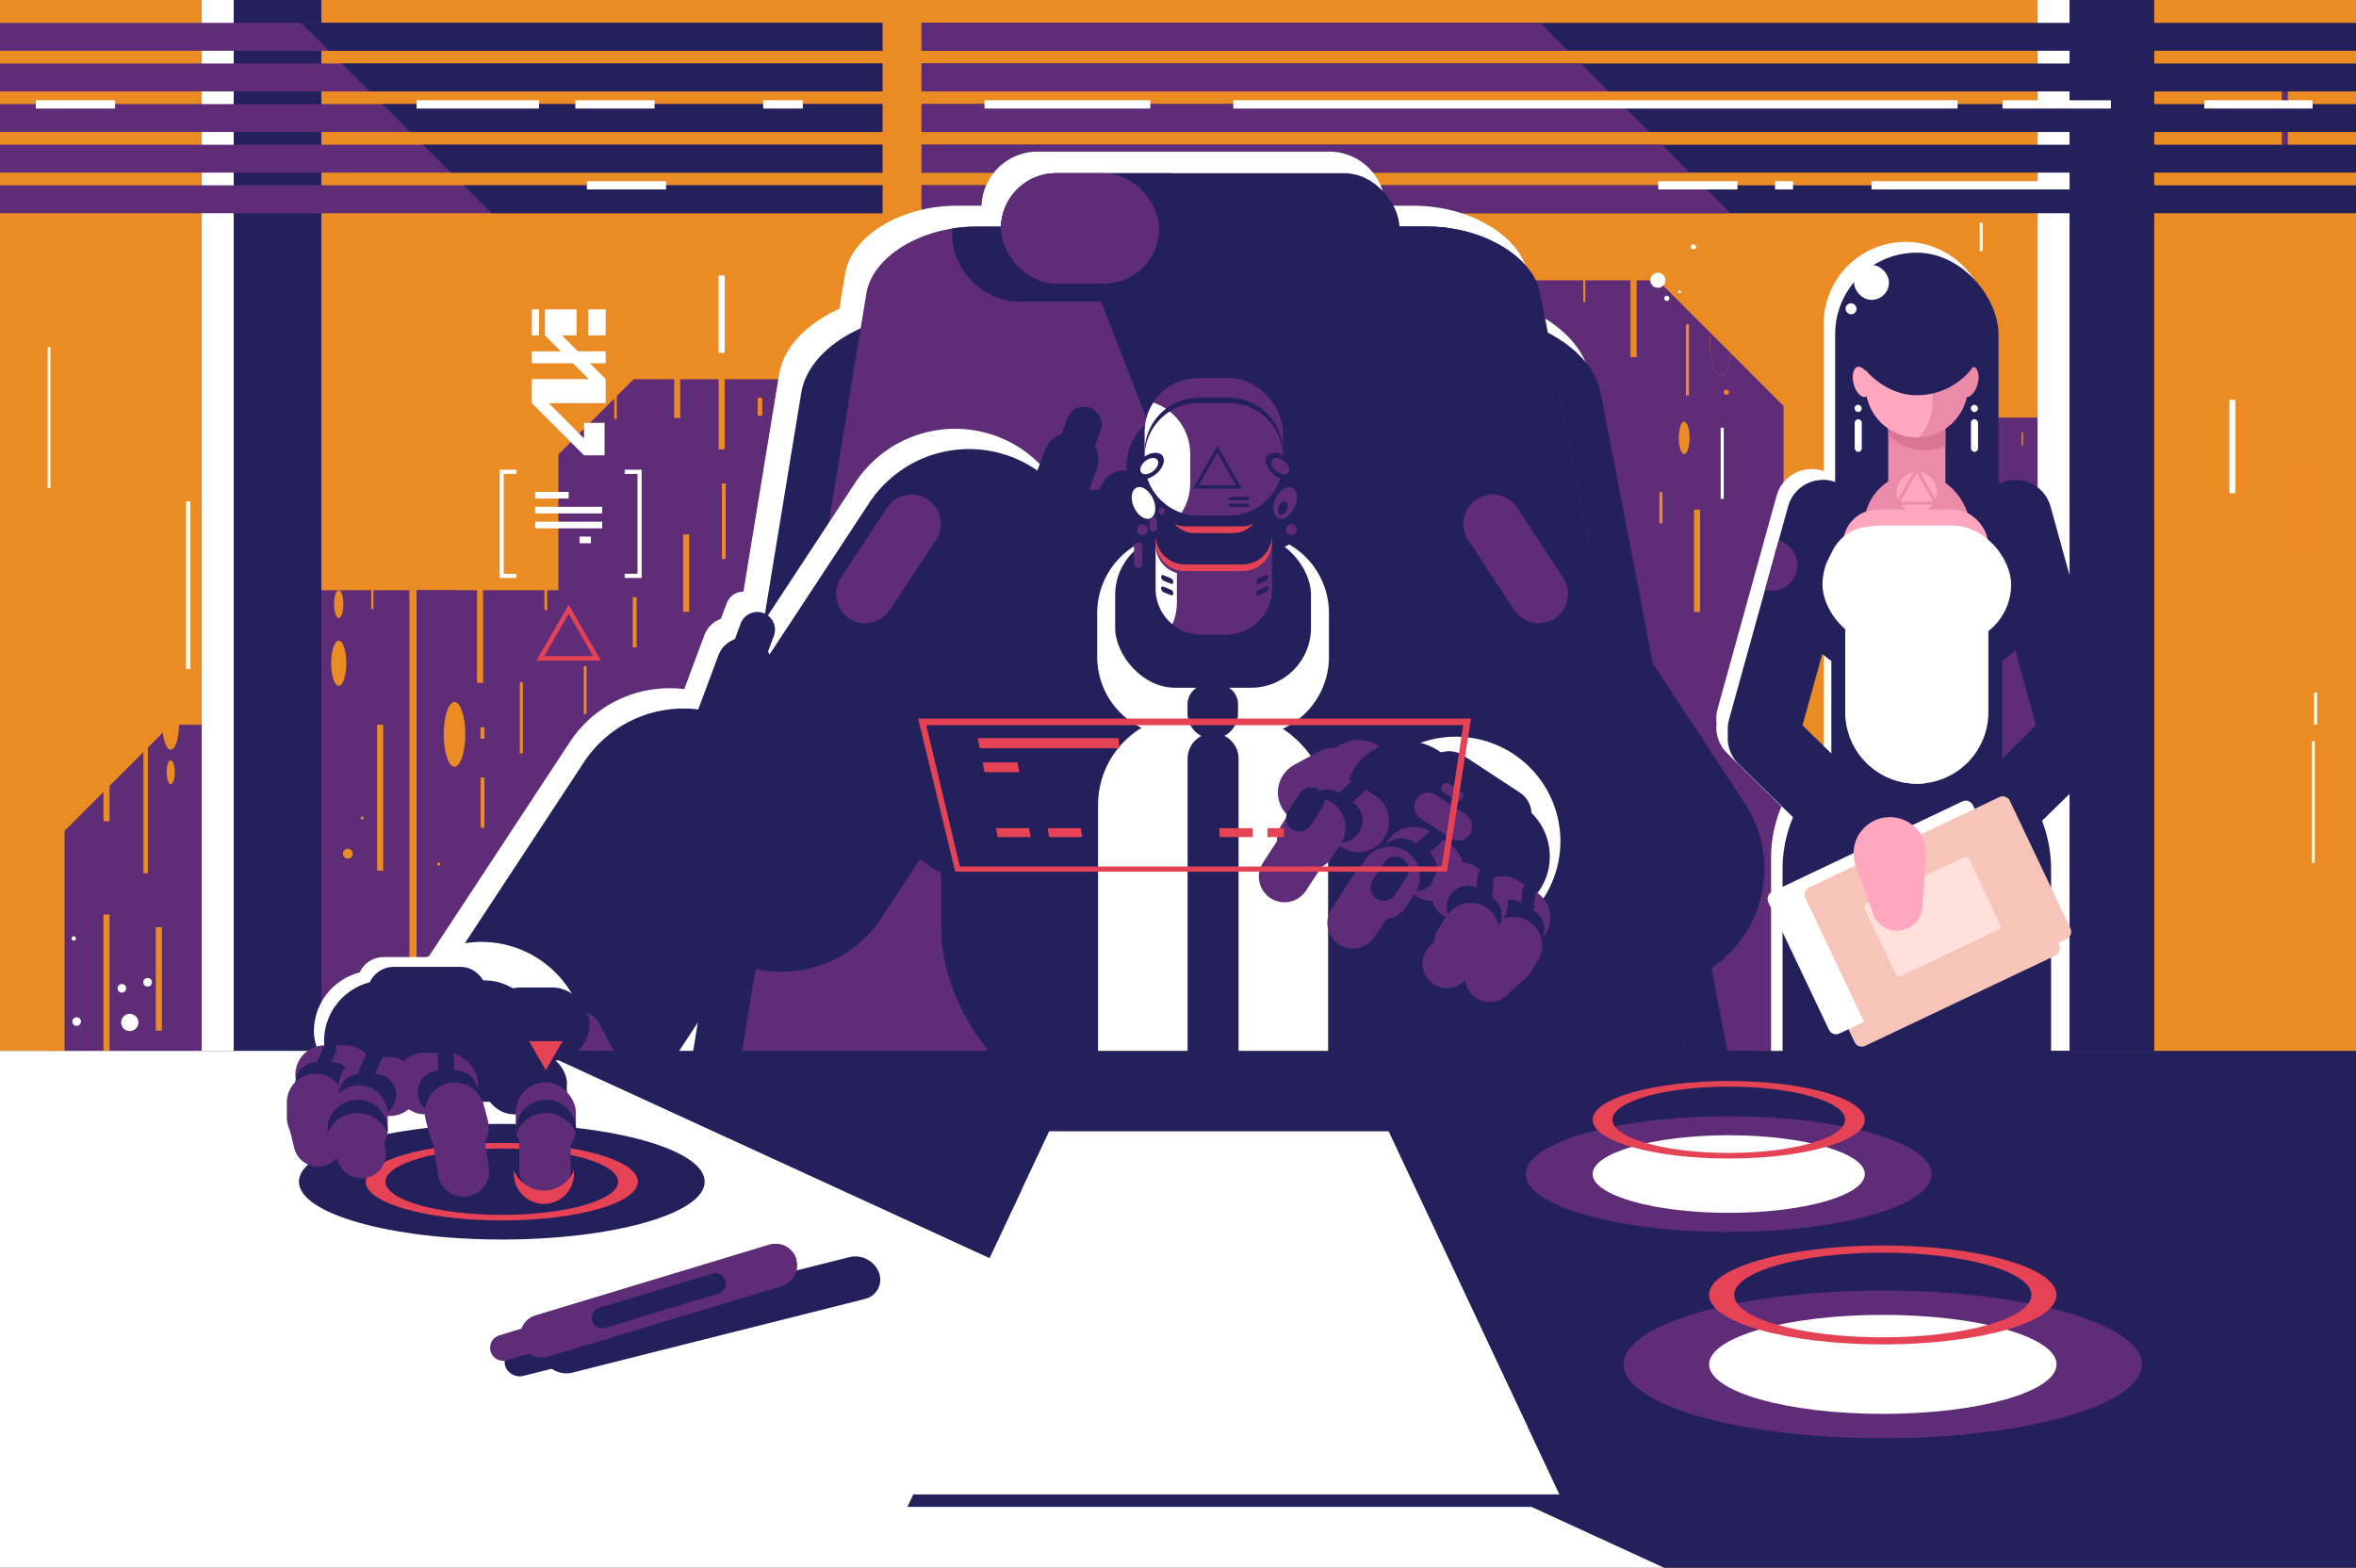 <svg xmlns="http://www.w3.org/2000/svg" viewBox="0 0 1160 772"><defs><style>.cls-1,.cls-16{fill:#eb8b23;}.cls-2,.cls-3{fill:#5f2d78;}.cls-10,.cls-11,.cls-13,.cls-14,.cls-15,.cls-16,.cls-3,.cls-4,.cls-7,.cls-9{fill-rule:evenodd;}.cls-4,.cls-6{fill:#fff;}.cls-5,.cls-7{fill:#24205b;}.cls-11,.cls-8{fill:#ea8baa;}.cls-9{fill:#d97696;}.cls-10,.cls-12{fill:#ffa7bf;}.cls-13{fill:#f7c4ba;}.cls-14{fill:#ffe0db;}.cls-15{fill:#e54355;}</style></defs><g id="Layer_2" data-name="Layer 2"><g id="Layer_1-2" data-name="Layer 1"><rect class="cls-1" width="1160" height="772"/><rect class="cls-1" x="1153.64" y="94.9" width="1.41" height="91.25"/><rect class="cls-1" x="820.69" y="15.01" width="2.98" height="65.97"/><rect class="cls-1" x="733.19" y="25.95" width="2.98" height="38.12"/><rect class="cls-1" x="495.45" y="12.2" width="2.98" height="38.12"/><rect class="cls-1" x="268.48" y="80.64" width="2.19" height="28.12"/><rect class="cls-2" x="1123.47" y="32.96" width="2.98" height="45.97"/><rect class="cls-1" x="949.24" y="88.75" width="2.98" height="45.97"/><rect class="cls-1" x="30.03" y="80.64" width="3.13" height="42.83"/><rect class="cls-1" x="181.98" y="25.95" width="2.19" height="38.12"/><rect class="cls-1" x="358.62" y="52.45" width="2.19" height="25.13"/><rect class="cls-1" x="390.97" y="97.5" width="2.98" height="38.12"/><rect class="cls-1" x="934.72" y="17.82" width="2.98" height="45.97"/><rect class="cls-1" x="855.45" y="65.01" width="2.98" height="65.97"/><polygon class="cls-3" points="311.94 186.75 398.97 186.75 398.97 520.25 274.94 520.25 274.94 223.76 311.94 186.75"/><polygon class="cls-3" points="84.05 356.87 136.28 356.87 136.28 637.75 31.81 637.75 31.81 409.1 84.05 356.87"/><polygon class="cls-3" points="150.48 290.61 223.78 290.61 223.78 571.5 119.31 571.5 119.31 321.78 150.48 290.61"/><polygon class="cls-3" points="754.39 138.01 816.27 138.01 878.16 199.9 878.16 571.5 754.39 571.5 754.39 138.01"/><polygon class="cls-3" points="956.19 205.61 1008.42 205.61 1060.66 257.85 1060.66 571.5 956.19 571.5 956.19 205.61"/><polygon class="cls-3" points="138.42 356.87 190.66 356.87 190.66 637.75 86.19 637.75 86.19 409.1 138.42 356.87"/><polygon class="cls-3" points="204.86 290.61 278.16 290.61 278.16 571.5 173.69 571.5 173.69 321.78 204.86 290.61"/><rect class="cls-1" x="201.57" width="3.53" height="548.67"/><rect class="cls-1" x="578.23" width="3.53" height="548.67"/><rect class="cls-1" x="1086.8" width="3.53" height="548.67"/><path class="cls-4" d="M978.35,370.16a66.09,66.09,0,0,1,25.9,52.38V529.13a66.31,66.31,0,0,1-66.11,66.11h0A66.31,66.31,0,0,1,872,529.13V422.54a65.46,65.46,0,0,1,5.13-25.45L850.4,370.9A17.79,17.79,0,0,1,845.2,356a17.69,17.69,0,0,1,.49-7L874.76,244a17.87,17.87,0,0,1,21.93-12.41h0c.42.12.84.25,1.24.4V159.3a40.33,40.33,0,0,1,40.21-40.2h0a40.33,40.33,0,0,1,40.21,40.2V370.16Zm-80.42-76.33-16.07,58,16.07,15.72Z"/><rect class="cls-5" x="1003.23" width="57.43" height="517.44"/><rect class="cls-6" x="1003.23" width="15.73" height="517.44"/><rect class="cls-5" x="100.81" width="57.43" height="517.44"/><rect class="cls-6" x="99.34" width="15.73" height="517.44"/><path class="cls-7" d="M987.66,236.92h0a17.86,17.86,0,0,0-12.41,21.92l29.07,104.94a17.87,17.87,0,0,0,21.92,12.41h0a17.86,17.86,0,0,0,12.41-21.92l-29.07-104.94A17.87,17.87,0,0,0,987.66,236.92Z"/><path class="cls-7" d="M902.31,236.92h0a17.86,17.86,0,0,1,12.41,21.92L885.65,363.78a17.87,17.87,0,0,1-21.92,12.41h0a17.86,17.86,0,0,1-12.41-21.92l29.07-104.94A17.87,17.87,0,0,1,902.31,236.92Z"/><path class="cls-3" d="M869,290.45l6.72-24.27a12.59,12.59,0,0,1-3.36,24.72A12.85,12.85,0,0,1,869,290.45Z"/><path class="cls-7" d="M943.76,361.74h0a66.3,66.3,0,0,1,66.11,66.11V534.44a66.3,66.3,0,0,1-66.11,66.11h0a66.3,66.3,0,0,1-66.1-66.11V427.85A66.3,66.3,0,0,1,943.76,361.74Z"/><rect class="cls-5" x="901.68" y="276.39" width="84.16" height="152.01" rx="42.08"/><path class="cls-7" d="M920.16,264.1h47.21a33.58,33.58,0,0,1,33.48,33.48h0a33.58,33.58,0,0,1-33.48,33.48H920.16a33.58,33.58,0,0,1-33.48-33.48h0A33.58,33.58,0,0,1,920.16,264.1Z"/><rect class="cls-5" x="903.56" y="124.41" width="80.41" height="304.6" rx="40.2"/><path class="cls-7" d="M920.16,233.4h47.21a33.58,33.58,0,0,1,33.48,33.48h0a33.59,33.59,0,0,1-33.48,33.49H920.16a33.59,33.59,0,0,1-33.48-33.49h0A33.58,33.58,0,0,1,920.16,233.4Z"/><rect class="cls-8" x="929.7" y="178.44" width="28.13" height="76.43" rx="14.06"/><path class="cls-9" d="M943.76,178.44h0a14.11,14.11,0,0,1,14.06,14.06v27a25,25,0,0,1-10.16,2.15h0a25.12,25.12,0,0,1-18-7.58V192.5A14.11,14.11,0,0,1,943.76,178.44Z"/><rect class="cls-8" x="918.56" y="134.98" width="50.41" height="80.44" rx="25.21"/><path class="cls-10" d="M944.78,215.4c-.34,0-.67,0-1,0h0a25.28,25.28,0,0,1-25.2-25.21v-30a25.11,25.11,0,0,1,6.69-17.06l1,0h0a25.28,25.28,0,0,1,25.2,25.21v30A25.07,25.07,0,0,1,944.78,215.4Z"/><path class="cls-11" d="M943.76,135h0A25.28,25.28,0,0,1,969,160.19v21.88a34.31,34.31,0,0,1-25.14,11h-.13a34.31,34.31,0,0,1-25.14-11V160.19A25.28,25.28,0,0,1,943.76,135Z"/><rect class="cls-8" x="917.8" y="232.9" width="51.93" height="73.62" rx="25.96"/><path class="cls-6" d="M943.76,276.39h0A35.21,35.21,0,0,1,979,311.59v39.1a35.2,35.2,0,0,1-35.2,35.2h0a35.21,35.21,0,0,1-35.21-35.21v-39.1a35.21,35.21,0,0,1,35.21-35.21Z"/><path class="cls-4" d="M947.7,385.68a34.26,34.26,0,0,1-3.93.22h0a35.3,35.3,0,0,1-35.2-35.2V311.59a34.82,34.82,0,0,1,1.27-9.35,34,34,0,0,1,3.93-.23h0A35.31,35.31,0,0,1,949,337.22v39.1A35.25,35.25,0,0,1,947.7,385.68Z"/><rect class="cls-12" x="907.41" y="250.86" width="71.5" height="34.25" rx="17.12"/><rect class="cls-6" x="897.33" y="258.77" width="92.87" height="58.16" rx="29.08"/><rect class="cls-6" x="900.11" y="259.26" width="67.98" height="42.57" rx="21.29"/><path class="cls-7" d="M855.75,351h0a17.86,17.86,0,0,1,25.19-.28l77.83,76.15a17.86,17.86,0,0,1,.27,25.19h0a17.86,17.86,0,0,1-25.19.27L856,376.22A17.87,17.87,0,0,1,855.75,351Z"/><path class="cls-7" d="M1034.22,351h0a17.86,17.86,0,0,0-25.19-.28L931.2,426.9a17.86,17.86,0,0,0-.27,25.19h0a17.85,17.85,0,0,0,25.18.27L1034,376.22A17.87,17.87,0,0,0,1034.22,351Z"/><path class="cls-13" d="M885.15,445.25l93.67-44.51a3.9,3.9,0,0,1,5.18,1.84l29.82,62.76a3.9,3.9,0,0,1-1.84,5.18L918.31,515a3.9,3.9,0,0,1-5.18-1.84l-29.82-62.76A3.9,3.9,0,0,1,885.15,445.25Z"/><path class="cls-4" d="M872.53,439.13l93.66-44.51a3.91,3.91,0,0,1,5.19,1.84l29.82,62.76a3.89,3.89,0,0,1-1.85,5.18l-93.66,44.51a3.9,3.9,0,0,1-5.18-1.84l-29.83-62.76A3.91,3.91,0,0,1,872.53,439.13Z"/><path class="cls-13" d="M890.72,437l93.67-44.51a3.89,3.89,0,0,1,5.18,1.85l29.82,62.75a3.89,3.89,0,0,1-1.84,5.18l-93.67,44.51A3.89,3.89,0,0,1,918.7,505l-29.82-62.75A3.91,3.91,0,0,1,890.72,437Z"/><path class="cls-14" d="M919.08,444.89l47.85-22.74a2,2,0,0,1,2.65.94l15.23,32.06a2,2,0,0,1-.94,2.65L936,480.54a2,2,0,0,1-2.65-.94l-15.24-32.07A2,2,0,0,1,919.08,444.89Z"/><path class="cls-10" d="M913.71,426.44v0l-.06-.17a17.66,17.66,0,0,1-.87-3.58,17.9,17.9,0,1,1,35.48-4.83,18.2,18.2,0,0,1,.12,3.68v.2l-1.84,23.79h0a12.53,12.53,0,0,1-24.66,3.36h0Z"/><rect class="cls-6" x="970.42" y="206.41" width="3.49" height="16.09" rx="1.75"/><rect class="cls-6" x="970.37" y="199.3" width="3.49" height="3.59" rx="1.75"/><rect class="cls-6" x="913.18" y="206.41" width="3.49" height="16.09" rx="1.75"/><rect class="cls-6" x="913.13" y="199.3" width="3.49" height="3.59" rx="1.75"/><path class="cls-7" d="M453.75,91.26H1160V105H453.75V91.26Zm0-80H1160V25H453.75V11.26Zm0,20H1160V45H453.75V31.26Zm0,20H1160V65H453.75V51.26Zm0,20H1160V85H453.75Z"/><path class="cls-3" d="M453.75,91.26H838.31L852.06,105H453.75V91.26Zm304.56-80L772.06,25H453.75V11.26Zm20,20L792.06,45H453.75V31.26Zm20,20L812.06,65H453.75V51.26Zm20,20L832.06,85H453.75V71.26Z"/><path class="cls-3" d="M0,11.26H434.47V25H0V11.26Zm0,80H434.47V105H0V91.26Zm0-20H434.47V85H0V71.26Zm0-20H434.47V65H0V51.26Zm0-20H434.47V45H0Z"/><path class="cls-7" d="M148.23,11.26H434.47V25H162L148.23,11.26Zm20,20L182,45H434.47V31.26Zm20,20L202,65H434.47V51.26Zm20,20L222,85H434.47V71.26Zm20,20L242,105H434.47V91.26Z"/><path class="cls-4" d="M448.46,144.67H715.94c32.35,0,62.27,17.6,66.52,39.67,11.43,59.41,24.14,125.44,38.31,199.14,16,83.19,34.15,177.55,54.91,285.46,9.2,47.82-24.59,88.53-75.39,88.15l-210-1.58-209-1.56c-50.2-.37-84.43-41.28-76.65-88.68,17.56-106.93,32.93-200.6,46.49-283.18,12-73.22,22.79-138.83,32.5-197.92C387.27,162.2,416.34,144.67,448.46,144.67Z"/><path class="cls-4" d="M470.79,101.31H696.18c27.26,0,52.47,14.83,56.05,33.43,9.64,50.06,20.34,105.7,32.29,167.8,13.48,70.1,28.77,149.61,46.26,240.54,7.75,40.29-20.72,74.59-63.52,74.27l-177-1.32-176.09-1.32c-42.3-.32-71.14-34.78-64.59-74.73,14.8-90.1,27.75-169,39.17-238.61,10.13-61.7,19.21-117,27.39-166.77C419.23,116.08,443.73,101.31,470.79,101.31Z"/><path class="cls-4" d="M510.79,74.66H654.51a27.62,27.62,0,0,1,27.54,27.54h0a27.62,27.62,0,0,1-27.54,27.54H510.79a27.62,27.62,0,0,1-27.54-27.54h0A27.62,27.62,0,0,1,510.79,74.66Z"/><rect class="cls-6" x="154.56" y="477.94" width="109.17" height="59.81" rx="29.9"/><rect class="cls-6" x="175.96" y="471.28" width="58.93" height="25.73" rx="12.86"/><path class="cls-7" d="M458.48,154.39h264c31.94,0,61.48,17.37,65.67,39.16C799.49,252.2,812,317.39,826,390.14c15.8,82.13,33.71,175.28,54.2,281.8,9.09,47.21-24.27,87.4-74.41,87L598.5,757.41l-206.3-1.54c-49.55-.37-83.35-40.75-75.67-87.55,17.33-105.56,32.51-198,45.89-279.55l32.09-195.39C398.07,171.69,426.77,154.39,458.48,154.39Z"/><path class="cls-3" d="M480.53,111.59H703c26.91,0,51.81,14.64,55.34,33,9.51,49.42,20.08,104.34,31.87,165.65,13.31,69.2,28.4,147.7,45.67,237.45,7.65,39.78-20.45,73.64-62.71,73.33l-174.68-1.31-173.83-1.3c-41.76-.31-70.23-34.34-63.76-73.77,14.6-88.95,27.39-166.86,38.67-235.56l27-164.63C429.63,126.17,453.81,111.59,480.53,111.59Z"/><path class="cls-7" d="M567.25,111.59H703c26.91,0,51.81,14.64,55.34,33,9.51,49.42,20.08,104.34,31.87,165.65,13.31,69.2,28.4,147.7,45.67,237.45,3.51,18.24-.5,35.22-9.93,48.25C768.84,608,723.27,617,723.27,617L540.7,144.67A262.67,262.67,0,0,1,567.25,111.59Z"/><path class="cls-7" d="M480.53,111.59H703a76.45,76.45,0,0,1,10.09.68q.09,1.2.09,2.4h0a34,34,0,0,1-33.87,33.87H502.57a34,34,0,0,1-33.87-33.87h0c0-.72,0-1.43.07-2.14A74.65,74.65,0,0,1,480.53,111.59Z"/><path class="cls-4" d="M361.9,348.46h0a58.81,58.81,0,0,1,16.77,81.22L286.46,569.91a58.82,58.82,0,0,1-81.23,16.77h0a58.82,58.82,0,0,1-16.78-81.22l92.22-140.22A58.83,58.83,0,0,1,361.9,348.46Z"/><path class="cls-4" d="M364.22,304.78h0a13.59,13.59,0,0,1,8,17.42l-14.32,38.44a13.58,13.58,0,0,1-17.42,8h0a13.59,13.59,0,0,1-8-17.42l14.32-38.44A13.58,13.58,0,0,1,364.22,304.78Z"/><path class="cls-4" d="M369,291.88h0a8.72,8.72,0,0,1,5.12,11.19l-9.21,24.72a8.73,8.73,0,0,1-11.2,5.12h0a8.74,8.74,0,0,1-5.12-11.2L357.83,297A8.72,8.72,0,0,1,369,291.88Z"/><path class="cls-4" d="M502.42,220.71h0a58.82,58.82,0,0,1,16.78,81.23L427,442.16a58.81,58.81,0,0,1-81.22,16.77h0A58.82,58.82,0,0,1,329,377.7l92.21-140.21A58.83,58.83,0,0,1,502.42,220.71Z"/><path class="cls-7" d="M368.77,358.47h0a58.82,58.82,0,0,1,16.78,81.22L293.33,579.91a58.83,58.83,0,0,1-81.23,16.78h0a58.81,58.81,0,0,1-16.77-81.22l92.21-140.22A58.82,58.82,0,0,1,368.77,358.47Z"/><circle class="cls-6" cx="237.07" cy="515.28" r="51.5" transform="translate(-322.1 420.19) rotate(-55.64)"/><path class="cls-7" d="M371.1,314.78h0a13.58,13.58,0,0,1,8,17.42l-14.32,38.44a13.58,13.58,0,0,1-17.42,8h0a13.58,13.58,0,0,1-8-17.42l14.32-38.44A13.58,13.58,0,0,1,371.1,314.78Z"/><path class="cls-7" d="M375.9,301.88h0a8.72,8.72,0,0,1,5.12,11.2l-9.2,24.71a8.73,8.73,0,0,1-11.2,5.12h0a8.73,8.73,0,0,1-5.12-11.2L364.7,307A8.73,8.73,0,0,1,375.9,301.88Z"/><path class="cls-7" d="M532,213.74h0a13.58,13.58,0,0,1,8,17.42L525.59,269.6a13.57,13.57,0,0,1-17.41,8h0a13.58,13.58,0,0,1-8-17.42l14.32-38.44A13.58,13.58,0,0,1,532,213.74Z"/><path class="cls-7" d="M536.75,200.84h0a8.74,8.74,0,0,1,5.13,11.2l-9.21,24.71a8.73,8.73,0,0,1-11.2,5.12h0a8.73,8.73,0,0,1-5.12-11.2L525.56,206A8.72,8.72,0,0,1,536.75,200.84Z"/><path class="cls-7" d="M509.3,230.71h0a58.82,58.82,0,0,1,16.77,81.23L433.86,452.16a58.82,58.82,0,0,1-81.23,16.77h0a58.83,58.83,0,0,1-16.78-81.23l92.22-140.21A58.83,58.83,0,0,1,509.3,230.71Z"/><path class="cls-7" d="M685.69,238.62h0a58.82,58.82,0,0,0-16.78,81.22l92.22,140.22a58.82,58.82,0,0,0,81.22,16.78h0a58.81,58.81,0,0,0,16.78-81.23L766.92,255.39A58.82,58.82,0,0,0,685.69,238.62Z"/><rect class="cls-5" x="463.43" y="301.42" width="267.69" height="256.8" rx="100.64"/><rect class="cls-5" x="505.11" y="277.33" width="184.33" height="102.82" rx="40.29"/><rect class="cls-5" x="419.81" y="241.24" width="354.93" height="197.98" rx="77.59"/><rect class="cls-6" x="540.63" y="351.98" width="113.28" height="279.5" rx="44.39"/><path class="cls-6" d="M579.22,262.91h36.1a39,39,0,0,1,39,39v21.5a39,39,0,0,1-39,39h-36.1a39,39,0,0,1-39-39v-21.5a39,39,0,0,1,39-39Z"/><rect class="cls-5" x="549.07" y="263.38" width="96.41" height="75.27" rx="29.5"/><path class="cls-7" d="M540.32,242.62l3.1-5.37a11.27,11.27,0,0,1,15.35-4.12L580.9,245.9A11.28,11.28,0,0,1,585,261.26l-3.1,5.37a11.27,11.27,0,0,1-15.35,4.11L544.43,258A11.27,11.27,0,0,1,540.32,242.62Z"/><path class="cls-7" d="M656.3,242.62l-3.1-5.37a11.28,11.28,0,0,0-15.36-4.12L615.72,245.9a11.28,11.28,0,0,0-4.11,15.36l3.1,5.37a11.27,11.27,0,0,0,15.35,4.11L652.18,258A11.27,11.27,0,0,0,656.3,242.62Z"/><path class="cls-7" d="M586.3,181.62a11.25,11.25,0,0,1,9.09,11v25.52a11.26,11.26,0,0,1-11.23,11.22H578a11.26,11.26,0,0,1-11.23-11.22V192.64a11.26,11.26,0,0,1,7-10.39v-2.9a6.3,6.3,0,0,1,6.29-6.28h0a6.29,6.29,0,0,1,6.28,6.28Z"/><path class="cls-2" d="M591.45,244.72h12.39a22.46,22.46,0,0,1,22.46,22.46V290a22.46,22.46,0,0,1-22.46,22.46H591.45A22.45,22.45,0,0,1,569,290V267.17a22.45,22.45,0,0,1,22.45-22.45Z"/><path class="cls-3" d="M586.6,311.93A22.55,22.55,0,0,1,569,290V267.17A22.52,22.52,0,0,1,581.63,247,26.6,26.6,0,0,1,590,266.34V299A26.48,26.48,0,0,1,586.6,311.93Z"/><path class="cls-4" d="M577.24,307.36A22.43,22.43,0,0,1,569,290V267.17a22,22,0,0,1,.7-5.54,26.54,26.54,0,0,1,9.75,20.52V296.8A26.4,26.4,0,0,1,577.24,307.36Z"/><rect class="cls-5" x="568.99" y="244.72" width="57.3" height="36.8" rx="14.42"/><rect class="cls-5" x="554.71" y="202.61" width="85.86" height="67.74" rx="26.55"/><path class="cls-7" d="M732,482.4a51.5,51.5,0,1,0-51.51-51.5A51.6,51.6,0,0,0,732,482.4Z"/><path class="cls-15" d="M617.15,257.79a13.14,13.14,0,0,1-9.66,4.7h-19.7a13.14,13.14,0,0,1-9.66-4.7,11.67,11.67,0,0,0,5.47,1.4h28.07A11.68,11.68,0,0,0,617.15,257.79Z"/><rect class="cls-2" x="563.59" y="186.13" width="68.09" height="67.74" rx="26.55"/><path class="cls-3" d="M590.35,253.87h-.21a26.62,26.62,0,0,1-26.55-26.55V212.68a26.63,26.63,0,0,1,16-24.36h.2a26.62,26.62,0,0,1,26.55,26.54v14.65A26.64,26.64,0,0,1,590.35,253.87Z"/><path class="cls-4" d="M581.7,252.49a26.65,26.65,0,0,1-18.11-25.17V212.68a26.38,26.38,0,0,1,4.3-14.44A26.64,26.64,0,0,1,586,223.4v14.65A26.32,26.32,0,0,1,581.7,252.49Z"/><path class="cls-7" d="M605.68,244.72h8.67a.79.79,0,0,1,.79.79h0a.79.79,0,0,1-.79.79h-8.67a.79.79,0,0,1-.8-.79h0A.79.79,0,0,1,605.68,244.72Z"/><path class="cls-7" d="M605.68,248h8.67a.8.8,0,0,1,.79.79h0a.8.8,0,0,1-.79.8h-8.67a.8.8,0,0,1-.8-.8h0A.8.8,0,0,1,605.68,248Z"/><path class="cls-3" d="M562.47,263.5a2.65,2.65,0,1,0-2.65-2.65A2.65,2.65,0,0,0,562.47,263.5Z"/><path class="cls-3" d="M634.78,239.82c3,0,4.53,3.51,3.41,7.83s-4.46,7.83-7.46,7.83-4.54-3.51-3.42-7.83S631.77,239.82,634.78,239.82Z"/><path class="cls-3" d="M635.8,263.5a2.65,2.65,0,1,0-2.65-2.65A2.65,2.65,0,0,0,635.8,263.5Z"/><path class="cls-4" d="M716.77,362.76a51.5,51.5,0,0,1,28.17,94.62l-74.73-65.15A51.5,51.5,0,0,1,716.77,362.76Z"/><path class="cls-3" d="M560.4,267.07h0a2.07,2.07,0,0,1,2.07,2.07v8.52a2.07,2.07,0,0,1-2.07,2.07h0a2.07,2.07,0,0,1-2.07-2.07v-8.52A2.07,2.07,0,0,1,560.4,267.07Z"/><rect class="cls-2" x="566.01" y="254.72" width="3.7" height="7.02" rx="1.85"/><path class="cls-3" d="M572,250h0a1.43,1.43,0,0,1,1.43,1.42v.41a1.43,1.43,0,0,1-1.43,1.42h0a1.43,1.43,0,0,1-1.42-1.42v-.41A1.43,1.43,0,0,1,572,250Z"/><path class="cls-7" d="M594.44,337.09h5.38a9.78,9.78,0,0,1,9.75,9.76v4.45a12.47,12.47,0,0,1-12.44,12.44h0a12.47,12.47,0,0,1-12.44-12.44v-4.45A9.78,9.78,0,0,1,594.44,337.09Z"/><path class="cls-7" d="M597.27,361h0a12.58,12.58,0,0,1,12.55,12.55V552.24a12.59,12.59,0,0,1-12.55,12.55h0a12.59,12.59,0,0,1-12.55-12.55V373.52A12.58,12.58,0,0,1,597.27,361Z"/><path class="cls-3" d="M692.13,376,678.9,367.3a18.09,18.09,0,0,0-25,5.21h0a18.09,18.09,0,0,0,5.22,25l13.23,8.66a18.09,18.09,0,0,0,25-5.21h0A18.11,18.11,0,0,0,692.13,376Z"/><path class="cls-3" d="M649.12,370.15l-11.9,6.48a15.5,15.5,0,0,0-6.16,21h0a15.49,15.49,0,0,0,21,6.16l11.89-6.48a15.49,15.49,0,0,0,6.16-21h0A15.48,15.48,0,0,0,649.12,370.15Z"/><path class="cls-7" d="M749.58,396.68l-41.3-27a30,30,0,0,0-41.4,8.64h0a30,30,0,0,0,8.64,41.39l41.31,27a30,30,0,0,0,41.39-8.65h0A30,30,0,0,0,749.58,396.68Z"/><path class="cls-3" d="M756.79,439.62l-9-5.86A14.56,14.56,0,0,0,727.74,438h0a14.55,14.55,0,0,0,4.2,20.08l9,5.87a14.55,14.55,0,0,0,20.08-4.2h0A14.56,14.56,0,0,0,756.79,439.62Z"/><path class="cls-7" d="M755.71,448.87l-6.38-4.18a10.38,10.38,0,0,0-14.33,3h0A10.38,10.38,0,0,0,738,462l6.39,4.18a10.39,10.39,0,0,0,14.33-3h0A10.37,10.37,0,0,0,755.71,448.87Z"/><path class="cls-3" d="M752.94,453.77h0a14.21,14.21,0,0,0-19.61,4.09l-4,6.17a14.21,14.21,0,0,0,4.1,19.61h0A14.2,14.2,0,0,0,753,479.55l4-6.17A14.21,14.21,0,0,0,752.94,453.77Z"/><path class="cls-3" d="M704.4,409.66l9.36,6.12a15.21,15.21,0,0,1,4.38,21h0a15.22,15.22,0,0,1-21,4.38L687.8,435a15.2,15.2,0,0,1-4.39-21h0A15.2,15.2,0,0,1,704.4,409.66Z"/><path class="cls-7" d="M696,414.55l6.67,4.37a10.84,10.84,0,0,1,3.12,15h0a10.84,10.84,0,0,1-15,3.13l-6.67-4.37a10.84,10.84,0,0,1-3.13-15h0A10.85,10.85,0,0,1,696,414.55Z"/><path class="cls-3" d="M692.46,419.26h0a14.84,14.84,0,0,1,4.27,20.48l-4.21,6.44a14.84,14.84,0,0,1-20.48,4.28h0A14.84,14.84,0,0,1,667.77,430l4.21-6.44A14.83,14.83,0,0,1,692.46,419.26Z"/><path class="cls-3" d="M667.71,385.65l9.36,6.12a15.19,15.19,0,0,1,4.38,21h0a15.21,15.21,0,0,1-21,4.38L651.11,411a15.2,15.2,0,0,1-4.38-21h0A15.19,15.19,0,0,1,667.71,385.65Z"/><path class="cls-7" d="M659.31,390.54l6.68,4.37a10.84,10.84,0,0,1,3.12,15h0a10.84,10.84,0,0,1-15,3.13l-6.68-4.37a10.84,10.84,0,0,1-3.12-15h0A10.84,10.84,0,0,1,659.31,390.54Z"/><path class="cls-3" d="M655.78,395.25h0a14.83,14.83,0,0,1,4.28,20.48l-4.22,6.44a14.84,14.84,0,0,1-20.48,4.28h0A14.85,14.85,0,0,1,631.08,406l4.22-6.44A14.83,14.83,0,0,1,655.78,395.25Z"/><path class="cls-3" d="M650.25,404.47h0A12.65,12.65,0,0,1,653.9,422L643,438.58a12.65,12.65,0,0,1-17.48,3.65h0a12.68,12.68,0,0,1-3.65-17.49l10.88-16.62A12.66,12.66,0,0,1,650.25,404.47Z"/><path class="cls-3" d="M659.23,465h0a12.68,12.68,0,0,1-3.65-17.49l11.2-17.11a12.66,12.66,0,0,1,17.49-3.65h0a12.66,12.66,0,0,1,3.66,17.48l-11.21,17.12A12.67,12.67,0,0,1,659.23,465Z"/><path class="cls-3" d="M750.71,465.22h0a12.13,12.13,0,0,1-.58,17.09l-8.42,7.86a12.13,12.13,0,0,1-17.09-.59h0a12.13,12.13,0,0,1,.58-17.09l8.42-7.86A12.13,12.13,0,0,1,750.71,465.22Z"/><path class="cls-7" d="M748.26,390.22,720.49,372a12.91,12.91,0,0,0-17.81,3.72h0a12.89,12.89,0,0,0,3.72,17.81l27.77,18.18A12.91,12.91,0,0,0,752,408h0A12.9,12.9,0,0,0,748.26,390.22Z"/><path class="cls-3" d="M735.79,432.74l-9-5.86a14.56,14.56,0,0,0-20.09,4.2h0a14.55,14.55,0,0,0,4.19,20.09l9,5.86A14.56,14.56,0,0,0,740,452.84h0A14.55,14.55,0,0,0,735.79,432.74Z"/><path class="cls-7" d="M734.71,442l-6.39-4.18a10.37,10.37,0,0,0-14.32,3h0a10.37,10.37,0,0,0,3,14.33l6.39,4.18a10.37,10.37,0,0,0,14.32-3h0A10.38,10.38,0,0,0,734.71,442Z"/><path class="cls-3" d="M731.94,446.89h0a14.2,14.2,0,0,0-19.61,4.1l-4,6.16a14.2,14.2,0,0,0,4.1,19.61h0A14.2,14.2,0,0,0,732,472.67l4-6.17A14.2,14.2,0,0,0,731.94,446.89Z"/><path class="cls-3" d="M729.71,458.34h0a12.12,12.12,0,0,1-.59,17.09l-8.41,7.86a12.14,12.14,0,0,1-17.1-.59h0a12.13,12.13,0,0,1,.59-17.09l8.42-7.86A12.13,12.13,0,0,1,729.71,458.34Z"/><path class="cls-7" d="M711.06,213.94h0a14.65,14.65,0,0,1,20.62,1.27L761,248.37A14.64,14.64,0,0,1,759.69,269h0a14.65,14.65,0,0,1-20.62-1.28l-29.29-33.15A14.65,14.65,0,0,1,711.06,213.94Z"/><path class="cls-7" d="M701.23,202.81h0a9.41,9.41,0,0,1,13.25.82l18.84,21.31a9.42,9.42,0,0,1-.83,13.26h0a9.41,9.41,0,0,1-13.25-.82l-18.83-21.32A9.41,9.41,0,0,1,701.23,202.81Z"/><path class="cls-3" d="M295.57,504.94l6.4,11.94a15.49,15.49,0,0,1-6.32,20.91h0a15.49,15.49,0,0,1-20.91-6.32l-6.4-11.94a15.49,15.49,0,0,1,6.32-20.91h0A15.49,15.49,0,0,1,295.57,504.94Z"/><rect class="cls-5" y="517.44" width="1160" height="254.56"/><polygon class="cls-4" points="0 517.44 264.84 517.44 819.39 772 0 772 0 517.44"/><rect class="cls-5" x="238.35" y="486.25" width="51.9" height="36.08" rx="18.04"/><rect class="cls-5" x="159.56" y="482.76" width="109.17" height="59.81" rx="29.9"/><rect class="cls-2" x="145.41" y="514.74" width="39.73" height="29.02" rx="14.51"/><path class="cls-7" d="M155.76,523.07h7.63a10.38,10.38,0,0,1,10.35,10.35h0a10.38,10.38,0,0,1-10.35,10.34h-7.63a10.37,10.37,0,0,1-10.35-10.34h0A10.37,10.37,0,0,1,155.76,523.07Z"/><path class="cls-3" d="M155.39,528.69h0a14.21,14.21,0,0,1,14.17,14.16v7.37a14.22,14.22,0,0,1-14.17,14.17h0a14.21,14.21,0,0,1-14.16-14.17v-7.37A14.2,14.2,0,0,1,155.39,528.69Z"/><path class="cls-7" d="M247.07,610.35c55,0,99.89-12.79,99.89-28.47s-44.87-28.47-99.89-28.47-99.89,12.79-99.89,28.47S192.06,610.35,247.07,610.35Z"/><rect class="cls-2" x="193.82" y="518.36" width="41.5" height="30.32" rx="15.16"/><path class="cls-15" d="M247.07,562.79c37,0,67,8.55,67,19.09s-30,19.08-67,19.08-67-8.54-67-19.08,30-19.09,67-19.09Zm0,2.76c-31.63,0-57.27,7.31-57.27,16.33s25.64,16.32,57.27,16.32,57.28-7.3,57.28-16.32S278.7,565.55,247.07,565.55Z"/><rect class="cls-5" x="237.67" y="518.36" width="41.5" height="30.32" rx="15.16"/><path class="cls-7" d="M268.36,527.06h-8a10.84,10.84,0,0,0-10.81,10.81h0a10.84,10.84,0,0,0,10.81,10.8h8a10.84,10.84,0,0,0,10.81-10.8h0A10.84,10.84,0,0,0,268.36,527.06Z"/><rect class="cls-2" x="253.94" y="532.93" width="29.59" height="37.29" rx="14.8"/><rect class="cls-2" x="255.68" y="543.67" width="25.27" height="45.14" rx="12.63"/><path class="cls-3" d="M151,539.48h0a12.13,12.13,0,0,0-8.87,14.63l2.74,11.18a12.13,12.13,0,0,0,14.62,8.87h0a12.13,12.13,0,0,0,8.87-14.63l-2.74-11.18A12.13,12.13,0,0,0,151,539.48Z"/><rect class="cls-5" x="180.96" y="476.1" width="58.93" height="25.73" rx="12.86"/><rect class="cls-2" x="166.75" y="520.49" width="39.73" height="29.02" rx="14.51"/><path class="cls-7" d="M177.1,528.81h7.63a10.38,10.38,0,0,1,10.35,10.35h0a10.38,10.38,0,0,1-10.35,10.35H177.1a10.38,10.38,0,0,1-10.35-10.35h0A10.38,10.38,0,0,1,177.1,528.81Z"/><path class="cls-3" d="M176.73,534.43h0A14.22,14.22,0,0,1,190.9,548.6V556a14.21,14.21,0,0,1-14.17,14.16h0A14.2,14.2,0,0,1,162.57,556V548.6A14.21,14.21,0,0,1,176.73,534.43Z"/><path class="cls-3" d="M172.33,545.23h0a12.12,12.12,0,0,0-8.87,14.63L166.2,571a12.13,12.13,0,0,0,14.62,8.87h0a12.14,12.14,0,0,0,8.87-14.63L187,554.1A12.13,12.13,0,0,0,172.33,545.23Z"/><path class="cls-7" d="M176.85,526.6l4.34-9.26a4,4,0,0,1,5.27-1.9h0a4,4,0,0,1,1.9,5.26L184,530a4,4,0,0,1-5.27,1.9h0A4,4,0,0,1,176.85,526.6Z"/><path class="cls-7" d="M223.71,527.66l-.41-10.22a4,4,0,0,0-4.12-3.79h0a4,4,0,0,0-3.8,4.12L215.8,528a4,4,0,0,0,4.12,3.79h0A4,4,0,0,0,223.71,527.66Z"/><path class="cls-7" d="M267.67,525.28l-4.93-8.95a4,4,0,0,0-5.38-1.56h0a4,4,0,0,0-1.56,5.37l4.93,9a4,4,0,0,0,5.38,1.56h0A4,4,0,0,0,267.67,525.28Z"/><path class="cls-7" d="M156.1,522.7l3.53-7.54a3.23,3.23,0,0,1,4.28-1.55h0a3.22,3.22,0,0,1,1.55,4.29l-3.53,7.53a3.22,3.22,0,0,1-4.28,1.55h0A3.22,3.22,0,0,1,156.1,522.7Z"/><path class="cls-7" d="M664.75,396.17l7.54-6.89a4,4,0,0,0,.25-5.6h0a4,4,0,0,0-5.59-.25l-7.55,6.9a4,4,0,0,0-.25,5.59h0A4,4,0,0,0,664.75,396.17Z"/><path class="cls-7" d="M701.31,422.42l7.54-6.89a4,4,0,0,0,.26-5.6h0a4,4,0,0,0-5.59-.25l-7.54,6.9a4,4,0,0,0-.25,5.59h0A4,4,0,0,0,701.31,422.42Z"/><path class="cls-7" d="M726.76,441.09l.82-10.18a4,4,0,0,1,4.26-3.63h0a4,4,0,0,1,3.63,4.26l-.81,10.18a4,4,0,0,1-4.27,3.64h0A4,4,0,0,1,726.76,441.09Z"/><path class="cls-7" d="M748.86,446.57l.67-8.31a3.24,3.24,0,0,1,3.48-3h0a3.25,3.25,0,0,1,3,3.48l-.66,8.31a3.26,3.26,0,0,1-3.48,3h0A3.26,3.26,0,0,1,748.86,446.57Z"/><path class="cls-7" d="M649.07,388.71h0a6.6,6.6,0,0,1,1.9,9.1l-5.67,8.65a6.59,6.59,0,0,1-9.1,1.91h0a6.59,6.59,0,0,1-1.9-9.1l5.66-8.65A6.59,6.59,0,0,1,649.07,388.71Z"/><path class="cls-7" d="M690.59,422.81h0a6.59,6.59,0,0,1,1.9,9.1l-5.66,8.66a6.59,6.59,0,0,1-9.1,1.9h0a6.6,6.6,0,0,1-1.9-9.1l5.67-8.66A6.59,6.59,0,0,1,690.59,422.81Z"/><path class="cls-7" d="M268.89,541.52h0a14.83,14.83,0,0,0-14.79,14.8v1.76a16,16,0,0,1,14.79-10h0a16,16,0,0,1,14.8,10v-1.76A14.84,14.84,0,0,0,268.89,541.52Z"/><path class="cls-7" d="M176.05,541.52h0a14.84,14.84,0,0,0-14.79,14.8v1.76a16,16,0,0,1,14.79-10h0a16,16,0,0,1,14.79,10v-1.76A14.84,14.84,0,0,0,176.05,541.52Z"/><polygon class="cls-7" points="530.91 563.24 614.43 563.24 697.96 563.24 782.09 741.99 614.43 741.99 446.78 741.99 530.91 563.24"/><polygon class="cls-4" points="516.6 557.13 600.13 557.13 683.65 557.13 767.78 735.88 600.13 735.88 432.47 735.88 516.6 557.13"/><polygon class="cls-4" points="516.6 557.13 600.13 557.13 683.65 557.13 752.24 702.86 503.12 585.76 516.6 557.13"/><rect class="cls-5" x="492.82" y="85.28" width="196.25" height="54.37" rx="27.19"/><rect class="cls-5" x="492.82" y="85.28" width="110" height="54.37" rx="27.19"/><path class="cls-7" d="M432.78,626.64h0a9.78,9.78,0,0,1-7,13L281.67,675.93a12.52,12.52,0,0,1-14.48-7.64h0a9.76,9.76,0,0,1,7-13L418.3,619A12.51,12.51,0,0,1,432.78,626.64Z"/><path class="cls-7" d="M324.43,653.89h0a5.89,5.89,0,0,1-4.2,7.86L257.6,677.52a7.56,7.56,0,0,1-8.74-4.61h0a5.9,5.9,0,0,1,4.2-7.87l62.63-15.76A7.56,7.56,0,0,1,324.43,653.89Z"/><path class="cls-3" d="M392.06,620h0A10.64,10.64,0,0,1,385,633.24L269.84,668.07A10.65,10.65,0,0,1,256.6,661h0a10.65,10.65,0,0,1,7.09-13.24l115.14-34.83A10.64,10.64,0,0,1,392.06,620Z"/><path class="cls-3" d="M256.46,660.49a10.66,10.66,0,0,1,7.23-12.75l115.14-34.83a10.65,10.65,0,0,1,13.19,7,11.56,11.56,0,0,1-4.19,2.3L262,660.21A11.42,11.42,0,0,1,256.46,660.49Z"/><path class="cls-3" d="M303.43,646.81h0a6.44,6.44,0,0,1-4.28,8l-49.56,15a6.43,6.43,0,0,1-8-4.28h0a6.43,6.43,0,0,1,4.28-8l49.55-15A6.44,6.44,0,0,1,303.43,646.81Z"/><path class="cls-3" d="M851.16,606.6c55,0,99.89-12.79,99.89-28.47s-44.87-28.47-99.89-28.47-99.89,12.79-99.89,28.47S796.14,606.6,851.16,606.6Z"/><path class="cls-4" d="M851.16,597.21c36.88,0,67-8.57,67-19.08S888,559,851.16,559s-67,8.58-67,19.09S814.28,597.21,851.16,597.21Z"/><path class="cls-3" d="M927,708.2c70.28,0,127.59-16.34,127.59-36.37S997.31,635.46,927,635.46,799.44,651.8,799.44,671.83,856.76,708.2,927,708.2Z"/><ellipse class="cls-6" cx="927.03" cy="671.83" rx="85.53" ry="24.38"/><path class="cls-15" d="M927,613.29c47.24,0,85.53,10.91,85.53,24.38S974.27,662,927,662s-85.52-10.91-85.52-24.37S879.8,613.29,927,613.29Zm0,3.53c-40.4,0-73.16,9.33-73.16,20.85s32.76,20.85,73.16,20.85,73.16-9.34,73.16-20.85S967.44,616.82,927,616.82Z"/><path class="cls-3" d="M626.29,265.1v3.24a14.46,14.46,0,0,1-14.42,14.42H583.41A14.46,14.46,0,0,1,569,268.34V265.1a14.46,14.46,0,0,0,14.42,14.42h28.46A14.46,14.46,0,0,0,626.29,265.1Z"/><path class="cls-15" d="M626.29,263.51v3.25a14.46,14.46,0,0,1-14.42,14.42H583.41A14.46,14.46,0,0,1,569,266.76v-3.25a14.46,14.46,0,0,0,14.42,14.42h28.46A14.46,14.46,0,0,0,626.29,263.51Z"/><path class="cls-4" d="M561,239.82c-3,0-4.54,3.51-3.42,7.83s4.46,7.83,7.47,7.83,4.53-3.51,3.41-7.83S564,239.82,561,239.82Z"/><rect class="cls-2" x="492.82" y="85.28" width="77.87" height="54.37" rx="27.19"/><rect class="cls-6" x="205.11" y="49.38" width="60.29" height="4.06"/><rect class="cls-6" x="283.28" y="49.38" width="39" height="4.06"/><rect class="cls-6" x="375.78" y="49.38" width="19.5" height="4.06"/><rect class="cls-6" x="484.72" y="49.38" width="81.63" height="4.06"/><rect class="cls-6" x="607.22" y="49.38" width="356.63" height="4.06"/><rect class="cls-6" x="985.97" y="49.38" width="53.35" height="4.06"/><path class="cls-7" d="M467.71,240.05h0a19,19,0,0,1,5.41,26.2l-29.74,45.23a19,19,0,0,1-26.2,5.41h0a19,19,0,0,1-5.41-26.2l29.74-45.22A19,19,0,0,1,467.71,240.05Z"/><path class="cls-7" d="M409.36,296a18.88,18.88,0,0,1,2.41-5.33l29.74-45.22a17.63,17.63,0,0,1,1.24-1.67,14.39,14.39,0,0,1-1.87,11.63l-22.66,34.46A14.42,14.42,0,0,1,409.36,296Z"/><path class="cls-3" d="M721.81,401.16l-14.88-9.73a6.9,6.9,0,0,0-9.53,2h0a6.91,6.91,0,0,0,2,9.53l14.87,9.74a6.91,6.91,0,0,0,9.54-2h0A6.92,6.92,0,0,0,721.81,401.16Z"/><path class="cls-3" d="M719.19,389.62,713.66,386a2.57,2.57,0,0,0-3.55.74h0a2.58,2.58,0,0,0,.74,3.55l5.53,3.62a2.57,2.57,0,0,0,3.55-.74h0A2.56,2.56,0,0,0,719.19,389.62Z"/><path class="cls-7" d="M619.71,284.73l3.67-1.49c.64-.26,1.15.13,1.15.87h0a2.09,2.09,0,0,1-1.15,1.82l-3.67,1.5c-.64.26-1.16-.14-1.16-.88h0A2.1,2.1,0,0,1,619.71,284.73Z"/><path class="cls-7" d="M619.71,290.37l3.67-1.5c.64-.26,1.15.14,1.15.88h0a2.07,2.07,0,0,1-1.15,1.81l-3.67,1.5c-.64.26-1.16-.13-1.16-.87h0A2.08,2.08,0,0,1,619.71,290.37Z"/><path class="cls-7" d="M576.52,284.73l-3.67-1.49c-.63-.26-1.15.13-1.15.87h0a2.11,2.11,0,0,0,1.15,1.82l3.67,1.5c.64.26,1.16-.14,1.16-.88h0A2.1,2.1,0,0,0,576.52,284.73Z"/><path class="cls-7" d="M576.52,290.37l-3.67-1.5c-.63-.26-1.15.14-1.15.88h0a2.09,2.09,0,0,0,1.15,1.81l3.67,1.5c.64.26,1.16-.13,1.16-.87h0A2.08,2.08,0,0,0,576.52,290.37Z"/><path class="cls-7" d="M632.43,246.93c1.27,0,1.91,1.48,1.44,3.3s-1.88,3.29-3.14,3.29-1.91-1.48-1.44-3.29S631.17,246.93,632.43,246.93Z"/><path class="cls-15" d="M453.65,353.81h270.6Q721,374.59,718,393.76c-1.93,12.26-3.79,24.11-5.58,35.48H470.33q-4.14-17.06-8.6-35.5-4.65-19.12-9.69-39.93Zm266.79,3.27H456.06q4.53,19,8.71,36.66c2.71,11.38,5.31,22.32,7.83,32.93H709.84c1.62-10.61,3.28-21.55,5-32.91Q717.55,376.09,720.44,357.08Z"/><path class="cls-15" d="M481.35,363.46h69.29c.17,1.68.33,3.34.5,5H482.36C482,366.8,481.69,365.14,481.35,363.46Z"/><path class="cls-15" d="M483.77,375.4H501l.85,4.84H484.75C484.42,378.65,484.1,377.06,483.77,375.4Z"/><path class="cls-15" d="M490.32,407.8h16.37c.26,1.47.51,2.93.77,4.38H491.21C490.92,410.73,490.62,409.27,490.32,407.8Z"/><path class="cls-15" d="M515.81,407.8h16.37c.2,1.47.4,2.93.59,4.38H516.52C516.29,410.73,516.05,409.27,515.81,407.8Z"/><path class="cls-15" d="M600.35,407.8h16.37v4.38H600.47Q600.41,410,600.35,407.8Z"/><path class="cls-15" d="M624.06,407.8h8.2c0,1.47-.07,2.93-.11,4.38H624C624,410.73,624.05,409.27,624.06,407.8Z"/><path class="cls-15" d="M851.16,532.3c37,0,67,8.54,67,19.08s-30,19.09-67,19.09-67-8.55-67-19.09,30-19.08,67-19.08Zm0,2.76c-31.63,0-57.28,7.31-57.28,16.32s25.65,16.33,57.28,16.33,57.28-7.31,57.28-16.33S882.79,535.06,851.16,535.06Z"/><path class="cls-7" d="M357.1,630.58h0a5.15,5.15,0,0,1-3.43,6.4L298,653.83a5.15,5.15,0,0,1-6.41-3.43h0A5.16,5.16,0,0,1,295,644l55.7-16.85A5.15,5.15,0,0,1,357.1,630.58Z"/><path class="cls-7" d="M637.45,233.42c-.76,2.91-4.53,3.51-8.44,1.35s-6.46-6.28-5.71-9.19,4.53-3.51,8.43-1.35S638.2,230.51,637.45,233.42Z"/><path class="cls-3" d="M634.7,231.9c-.46,1.78-2.77,2.15-5.16.82s-3.95-3.84-3.49-5.62,2.77-2.14,5.16-.82S635.16,230.12,634.7,231.9Z"/><path class="cls-7" d="M558.77,233.42c.75,2.91,4.53,3.51,8.43,1.35s6.47-6.28,5.71-9.19-4.52-3.51-8.43-1.35S558,230.51,558.77,233.42Z"/><path class="cls-4" d="M561.52,231.9c.46,1.78,2.77,2.15,5.16.82s4-3.84,3.49-5.62-2.77-2.14-5.16-.82S561.06,230.12,561.52,231.9Z"/><path class="cls-3" d="M456.7,245.91h0a14.45,14.45,0,0,1,4.12,20l-22.66,34.46a14.47,14.47,0,0,1-20,4.13h0a14.46,14.46,0,0,1-4.12-20L436.74,250A14.45,14.45,0,0,1,456.7,245.91Z"/><path class="cls-7" d="M716,240.05h0a19,19,0,0,0-5.41,26.2l29.74,45.23a19,19,0,0,0,26.2,5.41h0a19,19,0,0,0,5.41-26.2l-29.75-45.22A19,19,0,0,0,716,240.05Z"/><path class="cls-3" d="M727,245.91h0a14.47,14.47,0,0,0-4.13,20l22.67,34.46a14.47,14.47,0,0,0,20,4.13h0a14.46,14.46,0,0,0,4.12-20L747,250A14.45,14.45,0,0,0,727,245.91Z"/><path class="cls-7" d="M600.11,220.88l11.4,19.73H587.26l12.12-21,.73,1.26ZM604,231l-4.6-8-9.2,15.93h18.4Z"/><path class="cls-7" d="M689.64,313.09a18.84,18.84,0,0,1,14.66,25.39l-14.66-25.39Zm11.85,30.31a18.83,18.83,0,0,1-29.56,0Zm-32.38-4.92a18.87,18.87,0,0,1,14.67-25.39l-14.67,25.39Zm25.35-11.36-7.75-13.43L671.2,340.55h31Z"/><path class="cls-10" d="M945.31,232.48a10,10,0,0,1,7.75,13.42l-7.75-13.42Zm6.26,16a10,10,0,0,1-15.62,0Zm-17.1-2.6a10,10,0,0,1,7.74-13.42l-7.74,13.42Zm13.39-6-4.1-7.1L935.57,247H952Z"/><path class="cls-7" d="M590.14,195.82h15a26.61,26.61,0,0,1,26.54,26.54V225a26.62,26.62,0,0,0-26.54-26.55h-15A26.63,26.63,0,0,0,563.59,225v-2.66A26.62,26.62,0,0,1,590.14,195.82Z"/><path class="cls-15" d="M267.74,592.81h0A14.83,14.83,0,0,1,253,578v-1.76a16,16,0,0,0,14.79,10h0a16,16,0,0,0,14.8-10V578A14.84,14.84,0,0,1,267.74,592.81Z"/><polygon class="cls-15" points="268.74 526.95 272.86 519.82 276.98 512.69 268.74 512.69 260.5 512.69 264.62 519.82 268.74 526.95"/><path class="cls-7" d="M224.51,527.06h-8a10.84,10.84,0,0,0-10.81,10.81h0a10.83,10.83,0,0,0,10.81,10.8h8a10.83,10.83,0,0,0,10.81-10.8h0A10.84,10.84,0,0,0,224.51,527.06Z"/><path class="cls-3" d="M220.22,533.52h0a14.85,14.85,0,0,0-10.61,18l1.94,7.45a14.83,14.83,0,0,0,18,10.61h0a14.84,14.84,0,0,0,10.61-18l-1.93-7.45A14.84,14.84,0,0,0,220.22,533.52Z"/><path class="cls-3" d="M230.23,589.1h0a12.67,12.67,0,0,0,10.49-14.46l-3.23-20.2A12.67,12.67,0,0,0,223,544h0a12.68,12.68,0,0,0-10.49,14.47l3.23,20.2A12.66,12.66,0,0,0,230.23,589.1Z"/><path class="cls-10" d="M915.18,180.58c2.3,0,4.8,3.34,5.58,7.46s-.46,7.46-2.77,7.46-4.8-3.34-5.57-7.46S912.88,180.58,915.18,180.58Z"/><path class="cls-11" d="M971.2,180.58c-2.3,0-4.8,3.34-5.58,7.46s.46,7.46,2.77,7.46,4.8-3.34,5.57-7.46S973.5,180.58,971.2,180.58Z"/><rect class="cls-5" x="909.3" y="125.82" width="68.93" height="68.8" rx="34.4"/><rect class="cls-5" x="910.49" y="128.79" width="46.01" height="45.93" rx="22.96"/><rect class="cls-6" x="912.84" y="130.47" width="17.22" height="17.19" rx="8.59"/><rect class="cls-6" x="908.68" y="149.33" width="5.44" height="5.43" rx="2.72"/><rect class="cls-6" x="17.65" y="49.38" width="39" height="4.06"/><rect class="cls-6" x="288.95" y="89.23" width="39" height="4.06"/><rect class="cls-6" x="816.45" y="89.23" width="39" height="4.06"/><rect class="cls-6" x="873.95" y="89.23" width="8.88" height="4.06"/><rect class="cls-6" x="921.46" y="89.23" width="97.51" height="4.06"/><path class="cls-16" d="M56.41,219.4c2.92,0,5.31-7.16,5.31-15.93s-2.39-15.94-5.31-15.94-5.32,7.16-5.32,15.94S53.48,219.4,56.41,219.4Z"/><ellipse class="cls-1" cx="56.41" cy="233.78" rx="2.55" ry="7.64"/><path class="cls-16" d="M66.72,173.6c1.4,0,2.54-3.43,2.54-7.63s-1.14-7.64-2.54-7.64-2.55,3.43-2.55,7.64S65.32,173.6,66.72,173.6Z"/><path class="cls-16" d="M223.78,377.53c2.93,0,5.32-7.16,5.32-15.94s-2.39-15.94-5.32-15.94-5.31,7.16-5.31,15.94S220.86,377.53,223.78,377.53Z"/><path class="cls-16" d="M166.78,337.72c2.05,0,3.72-5,3.72-11.15s-1.67-11.14-3.72-11.14-3.72,5-3.72,11.14S164.73,337.72,166.78,337.72Z"/><path class="cls-16" d="M166.78,304.34c1.26,0,2.29-3.09,2.29-6.86s-1-6.87-2.29-6.87-2.29,3.09-2.29,6.87S165.52,304.34,166.78,304.34Z"/><path class="cls-16" d="M183.9,212.5c1.26,0,2.29-3.09,2.29-6.87s-1-6.86-2.29-6.86-2.28,3.09-2.28,6.86S182.64,212.5,183.9,212.5Z"/><path class="cls-16" d="M847.22,184.89c2.92,0,5.31-7.16,5.31-15.94S850.14,153,847.22,153s-5.31,7.16-5.31,15.93S844.29,184.89,847.22,184.89Z"/><path class="cls-3" d="M852.26,174c-.7,6.33-2.7,10.89-5,10.89-2.94,0-5.31-7.13-5.31-15.94a45,45,0,0,1,.27-5Z"/><path class="cls-16" d="M829.22,223.61c1.46,0,2.65-3.58,2.65-8s-1.19-8-2.65-8-2.66,3.58-2.66,8S827.75,223.61,829.22,223.61Z"/><path class="cls-16" d="M1116.65,259.16c2.14,0,3.87,5.2,3.87,11.62s-1.73,11.63-3.87,11.63-3.88-5.21-3.88-11.63S1114.51,259.16,1116.65,259.16Z"/><path class="cls-16" d="M1116.65,309.67c1.06,0,1.93-2.6,1.93-5.79s-.87-5.8-1.93-5.8-1.93,2.61-1.93,5.8S1115.58,309.67,1116.65,309.67Z"/><rect class="cls-1" x="81.09" y="116.26" width="3.13" height="70"/><rect class="cls-1" x="62.03" y="116.26" width="3.13" height="21.25"/><rect class="cls-1" x="43.9" y="139.08" width="1.35" height="32.81"/><rect class="cls-1" x="67.75" y="256.73" width="1.36" height="32.81"/><rect class="cls-1" x="24.68" y="304.39" width="3.23" height="213.05"/><rect class="cls-1" x="70.62" y="347.52" width="2.19" height="82.5"/><rect class="cls-6" x="91.56" y="246.89" width="2.19" height="82.5"/><rect class="cls-1" x="182.19" y="124.39" width="2.19" height="38.12"/><rect class="cls-1" x="237.19" y="107.51" width="2.98" height="68.75"/><rect class="cls-6" x="353.82" y="135.64" width="2.98" height="38.12"/><rect class="cls-1" x="353.82" y="183.13" width="2.98" height="38.12"/><rect class="cls-1" x="222.81" y="161.45" width="2.19" height="25.13"/><rect class="cls-1" x="313.75" y="115.25" width="2.19" height="25.13"/><rect class="cls-1" x="331.95" y="167.69" width="2.98" height="38.12"/><rect class="cls-1" x="185.7" y="356.86" width="2.98" height="71.89"/><rect class="cls-1" x="234.88" y="285.32" width="2.98" height="50.94"/><rect class="cls-1" x="76.71" y="456.57" width="2.98" height="50.94"/><rect class="cls-1" x="50.94" y="450.32" width="2.98" height="67.12"/><rect class="cls-1" x="50.94" y="383.76" width="2.98" height="20.63"/><rect class="cls-1" x="336.33" y="263.13" width="2.98" height="38.12"/><rect class="cls-1" x="311.55" y="294.07" width="1.93" height="24.74"/><rect class="cls-1" x="802.82" y="119.07" width="2.98" height="56.75"/><rect class="cls-1" x="834.07" y="250.94" width="2.98" height="50.32"/><rect class="cls-6" x="847.2" y="210.63" width="1.49" height="35.01"/><rect class="cls-1" x="830.08" y="159.69" width="1.49" height="35.01"/><rect class="cls-1" x="817.03" y="242.35" width="1.49" height="15.31"/><rect class="cls-1" x="882.51" y="135" width="1.49" height="59.84"/><rect class="cls-1" x="994.81" y="129.26" width="3.52" height="54.32"/><rect class="cls-1" x="1071.34" y="174.38" width="1.49" height="59.84"/><rect class="cls-1" x="1097.68" y="110.63" width="2.98" height="45.97"/><rect class="cls-6" x="1097.68" y="196.88" width="2.98" height="45.97"/><rect class="cls-1" x="1097.68" y="401.88" width="2.98" height="45.97"/><rect class="cls-1" x="1133.33" y="228.27" width="2.98" height="45.97"/><rect class="cls-1" x="1123.5" y="201.88" width="1.16" height="11.11"/><rect class="cls-1" x="1140.33" y="129.38" width="1.49" height="59.84"/><rect class="cls-6" x="1138.21" y="365" width="1.49" height="59.84"/><rect class="cls-1" x="1122.59" y="343.27" width="2.98" height="45.97"/><rect class="cls-1" x="1143.6" y="296.33" width="2.98" height="28.61"/><rect class="cls-1" x="1097.68" y="295.14" width="2.98" height="45.97"/><rect class="cls-1" x="1138.21" y="491.88" width="1.49" height="14.22"/><rect class="cls-1" x="1131.86" y="187.1" width="1.23" height="11.85"/><rect class="cls-1" x="1102.95" y="161.79" width="1.59" height="15.25"/><rect class="cls-1" x="995.38" y="212.8" width="0.68" height="6.56"/><rect class="cls-2" x="868.48" y="215.63" width="1" height="9.65"/><rect class="cls-1" x="867.45" y="161.12" width="1" height="9.65"/><rect class="cls-2" x="851.2" y="286.43" width="1" height="9.65"/><rect class="cls-2" x="832.83" y="322.85" width="1" height="9.65"/><rect class="cls-1" x="779.55" y="127.31" width="1" height="21.41"/><rect class="cls-1" x="255.95" y="335.94" width="1.49" height="35.01"/><rect class="cls-1" x="280.23" y="115.8" width="2.19" height="29.1"/><rect class="cls-1" x="253.25" y="243.48" width="1.35" height="22.31"/><rect class="cls-1" x="287.43" y="328.02" width="1.35" height="23.59"/><rect class="cls-1" x="1077.58" y="416.26" width="1.68" height="16.18"/><rect class="cls-1" x="1106.28" y="470" width="1.49" height="34.22"/><path class="cls-16" d="M84.05,369.16c2.26,0,4.1-5.52,4.1-12.3s-1.84-12.3-4.1-12.3-4.1,5.53-4.1,12.3S81.79,369.16,84.05,369.16Z"/><path class="cls-16" d="M84.05,386.15c1.08,0,2-2.64,2-5.89s-.88-5.9-2-5.9-2,2.65-2,5.9S83,386.15,84.05,386.15Z"/><path class="cls-16" d="M228.47,277.46c1.08,0,2-2.65,2-5.89s-.88-5.9-2-5.9-2,2.65-2,5.9S227.38,277.46,228.47,277.46Z"/><rect class="cls-6" x="23.47" y="170.95" width="1.35" height="69.36"/><rect class="cls-6" x="974.72" y="109.69" width="1.46" height="14.03"/><rect class="cls-1" x="906.6" y="111.64" width="0.58" height="5.56"/><rect class="cls-1" x="1120.06" y="123.44" width="1.92" height="18.4"/><path class="cls-16" d="M254,149.14c1.56,0,2.84-3.82,2.84-8.51s-1.28-8.51-2.84-8.51-2.83,3.83-2.83,8.51S252.48,149.14,254,149.14Z"/><path class="cls-16" d="M254,123.65c1,0,1.75-2.35,1.75-5.23s-.79-5.24-1.75-5.24-1.74,2.35-1.74,5.24S253.08,123.65,254,123.65Z"/><rect class="cls-1" x="236.6" y="382.82" width="1.93" height="24.74"/><rect class="cls-1" x="236.6" y="358.13" width="1.93" height="5.62"/><rect class="cls-1" x="237.19" y="192.03" width="2.98" height="10.32"/><rect class="cls-1" x="81.09" y="212.66" width="3.13" height="12.82"/><rect class="cls-1" x="23.47" y="147.04" width="1.35" height="12.18"/><rect class="cls-1" x="46.29" y="267.2" width="2.91" height="70.47"/><rect class="cls-1" x="1113.21" y="154.14" width="1.49" height="15.79"/><rect class="cls-1" x="1113.21" y="194.54" width="1.49" height="22.88"/><rect class="cls-6" x="1139.34" y="341.02" width="1.49" height="15.79"/><path class="cls-4" d="M63.88,507.7a4.23,4.23,0,1,0-4.22-4.23A4.24,4.24,0,0,0,63.88,507.7Z"/><path class="cls-4" d="M60,488.78a2.12,2.12,0,1,0-2.12-2.11A2.12,2.12,0,0,0,60,488.78Z"/><circle class="cls-6" cx="72.67" cy="483.67" r="2.11"/><path class="cls-4" d="M37.74,505.14A2.12,2.12,0,1,0,35.62,503,2.12,2.12,0,0,0,37.74,505.14Z"/><path class="cls-16" d="M171.28,422.8a2.41,2.41,0,1,0-2.42-2.41A2.41,2.41,0,0,0,171.28,422.8Z"/><path class="cls-16" d="M178.36,403.53a.75.75,0,0,0,.74-.75.75.75,0,0,0-1.49,0A.76.76,0,0,0,178.36,403.53Z"/><path class="cls-16" d="M216,426.26a.75.75,0,0,0,.75-.74.75.75,0,1,0-1.49,0A.74.74,0,0,0,216,426.26Z"/><path class="cls-16" d="M220.66,235.54a2.41,2.41,0,1,0-2.41-2.41A2.41,2.41,0,0,0,220.66,235.54Z"/><path class="cls-16" d="M213.52,225.77a3.71,3.71,0,1,0-3.71-3.71A3.71,3.71,0,0,0,213.52,225.77Z"/><path class="cls-16" d="M231,215.81a1.86,1.86,0,1,0-1.86-1.85A1.85,1.85,0,0,0,231,215.81Z"/><path class="cls-4" d="M816.27,141.72a3.71,3.71,0,1,0-3.7-3.71A3.72,3.72,0,0,0,816.27,141.72Z"/><path class="cls-4" d="M827,144.39a.71.71,0,1,0,0-1.42.71.71,0,0,0,0,1.42Z"/><path class="cls-4" d="M820.68,148.18a1.26,1.26,0,0,0,0-2.52,1.26,1.26,0,1,0,0,2.52Z"/><path class="cls-4" d="M833.78,122.83a1.26,1.26,0,1,0-1.26-1.26A1.27,1.27,0,0,0,833.78,122.83Z"/><path class="cls-16" d="M850,194.39a1.26,1.26,0,1,0-1.26-1.26A1.26,1.26,0,0,0,850,194.39Z"/><path class="cls-16" d="M1132.93,451.75a3.71,3.71,0,1,0-3.7-3.7A3.71,3.71,0,0,0,1132.93,451.75Z"/><path class="cls-16" d="M1097.31,497.38a1.86,1.86,0,1,0-1.85-1.86A1.86,1.86,0,0,0,1097.31,497.38Z"/><path class="cls-16" d="M1074.72,479a1.63,1.63,0,1,0-1.63-1.63A1.64,1.64,0,0,0,1074.72,479Z"/><rect class="cls-1" x="1114.88" y="484.15" width="1.49" height="19.86"/><rect class="cls-1" x="1114.88" y="444.77" width="1.49" height="9.93"/><path class="cls-16" d="M1077.23,276.54a1.95,1.95,0,1,0-2-2A2,2,0,0,0,1077.23,276.54Z"/><path class="cls-16" d="M1098,251.55a1,1,0,1,0-1-1A1,1,0,0,0,1098,251.55Z"/><rect class="cls-1" x="1071.34" y="140.58" width="1.49" height="20.54"/><rect class="cls-1" x="1073.48" y="344.11" width="2.98" height="45.97"/><rect class="cls-1" x="373.09" y="124.38" width="2.19" height="17.72"/><rect class="cls-1" x="373.09" y="195.85" width="2.19" height="8.86"/><rect class="cls-1" x="385.9" y="130.22" width="1.09" height="30"/><rect class="cls-1" x="182.78" y="228.66" width="1.09" height="71.25"/><rect class="cls-1" x="237.78" y="209.91" width="1.09" height="71.25"/><rect class="cls-1" x="355.44" y="238.03" width="1.87" height="37.19"/><rect class="cls-1" x="337.31" y="123.14" width="2.19" height="8.86"/><rect class="cls-1" x="445.69" y="57.67" width="2.98" height="38.12"/><rect class="cls-1" x="440.92" y="37.59" width="1.09" height="14"/><rect class="cls-1" x="1148.94" y="233.82" width="1.42" height="43.42"/><rect class="cls-1" x="1148.94" y="210.7" width="1.42" height="12.79"/><rect class="cls-1" x="268.06" y="264.26" width="1.35" height="36.17"/><rect class="cls-6" x="1085.27" y="49.38" width="53.35" height="4.06"/><path class="cls-4" d="M36.26,463.16a1.06,1.06,0,1,0-1-1.06A1.06,1.06,0,0,0,36.26,463.16Z"/><path class="cls-15" d="M280.94,299.43l14.93,25.85H264.11L280,297.78l.95,1.65Zm5.07,13.2-6-10.44-12.05,20.87H292Z"/><rect class="cls-1" x="302.42" y="163.32" width="1.26" height="42.99"/><rect class="cls-1" x="268.82" y="181.76" width="1.26" height="42.99"/><rect class="cls-6" x="263.48" y="242.21" width="16.51" height="3.27"/><rect class="cls-6" x="263.47" y="249.55" width="33.02" height="3.27"/><rect class="cls-6" x="263.47" y="256.89" width="33.02" height="3.27"/><rect class="cls-6" x="285.33" y="264.23" width="5.59" height="3.27"/><path class="cls-4" d="M247,231.3h7.33v2.06h-6.3v49.17h6.3v2.06H246V231.3Zm60.57,0h8.35v53.29h-8.35v-2.06h6.3V233.36h-6.3Z"/><path class="cls-4" d="M261.84,186.66h28l-7.77-7.77H261.84V173h14.29l-7.83-7.83V152.36h15.59v12.78h-7.21l7.83,7.83H298.2v5.92h-7.76l7.76,7.77v11.85h-28l17.33,17.34v-7.64h10.14v16H287.55l-25.71-25.72V186.66Zm0-34.3v12.78h3.53V152.36Zm27.86,0v12.78h8.5V152.36Z"/></g></g></svg>